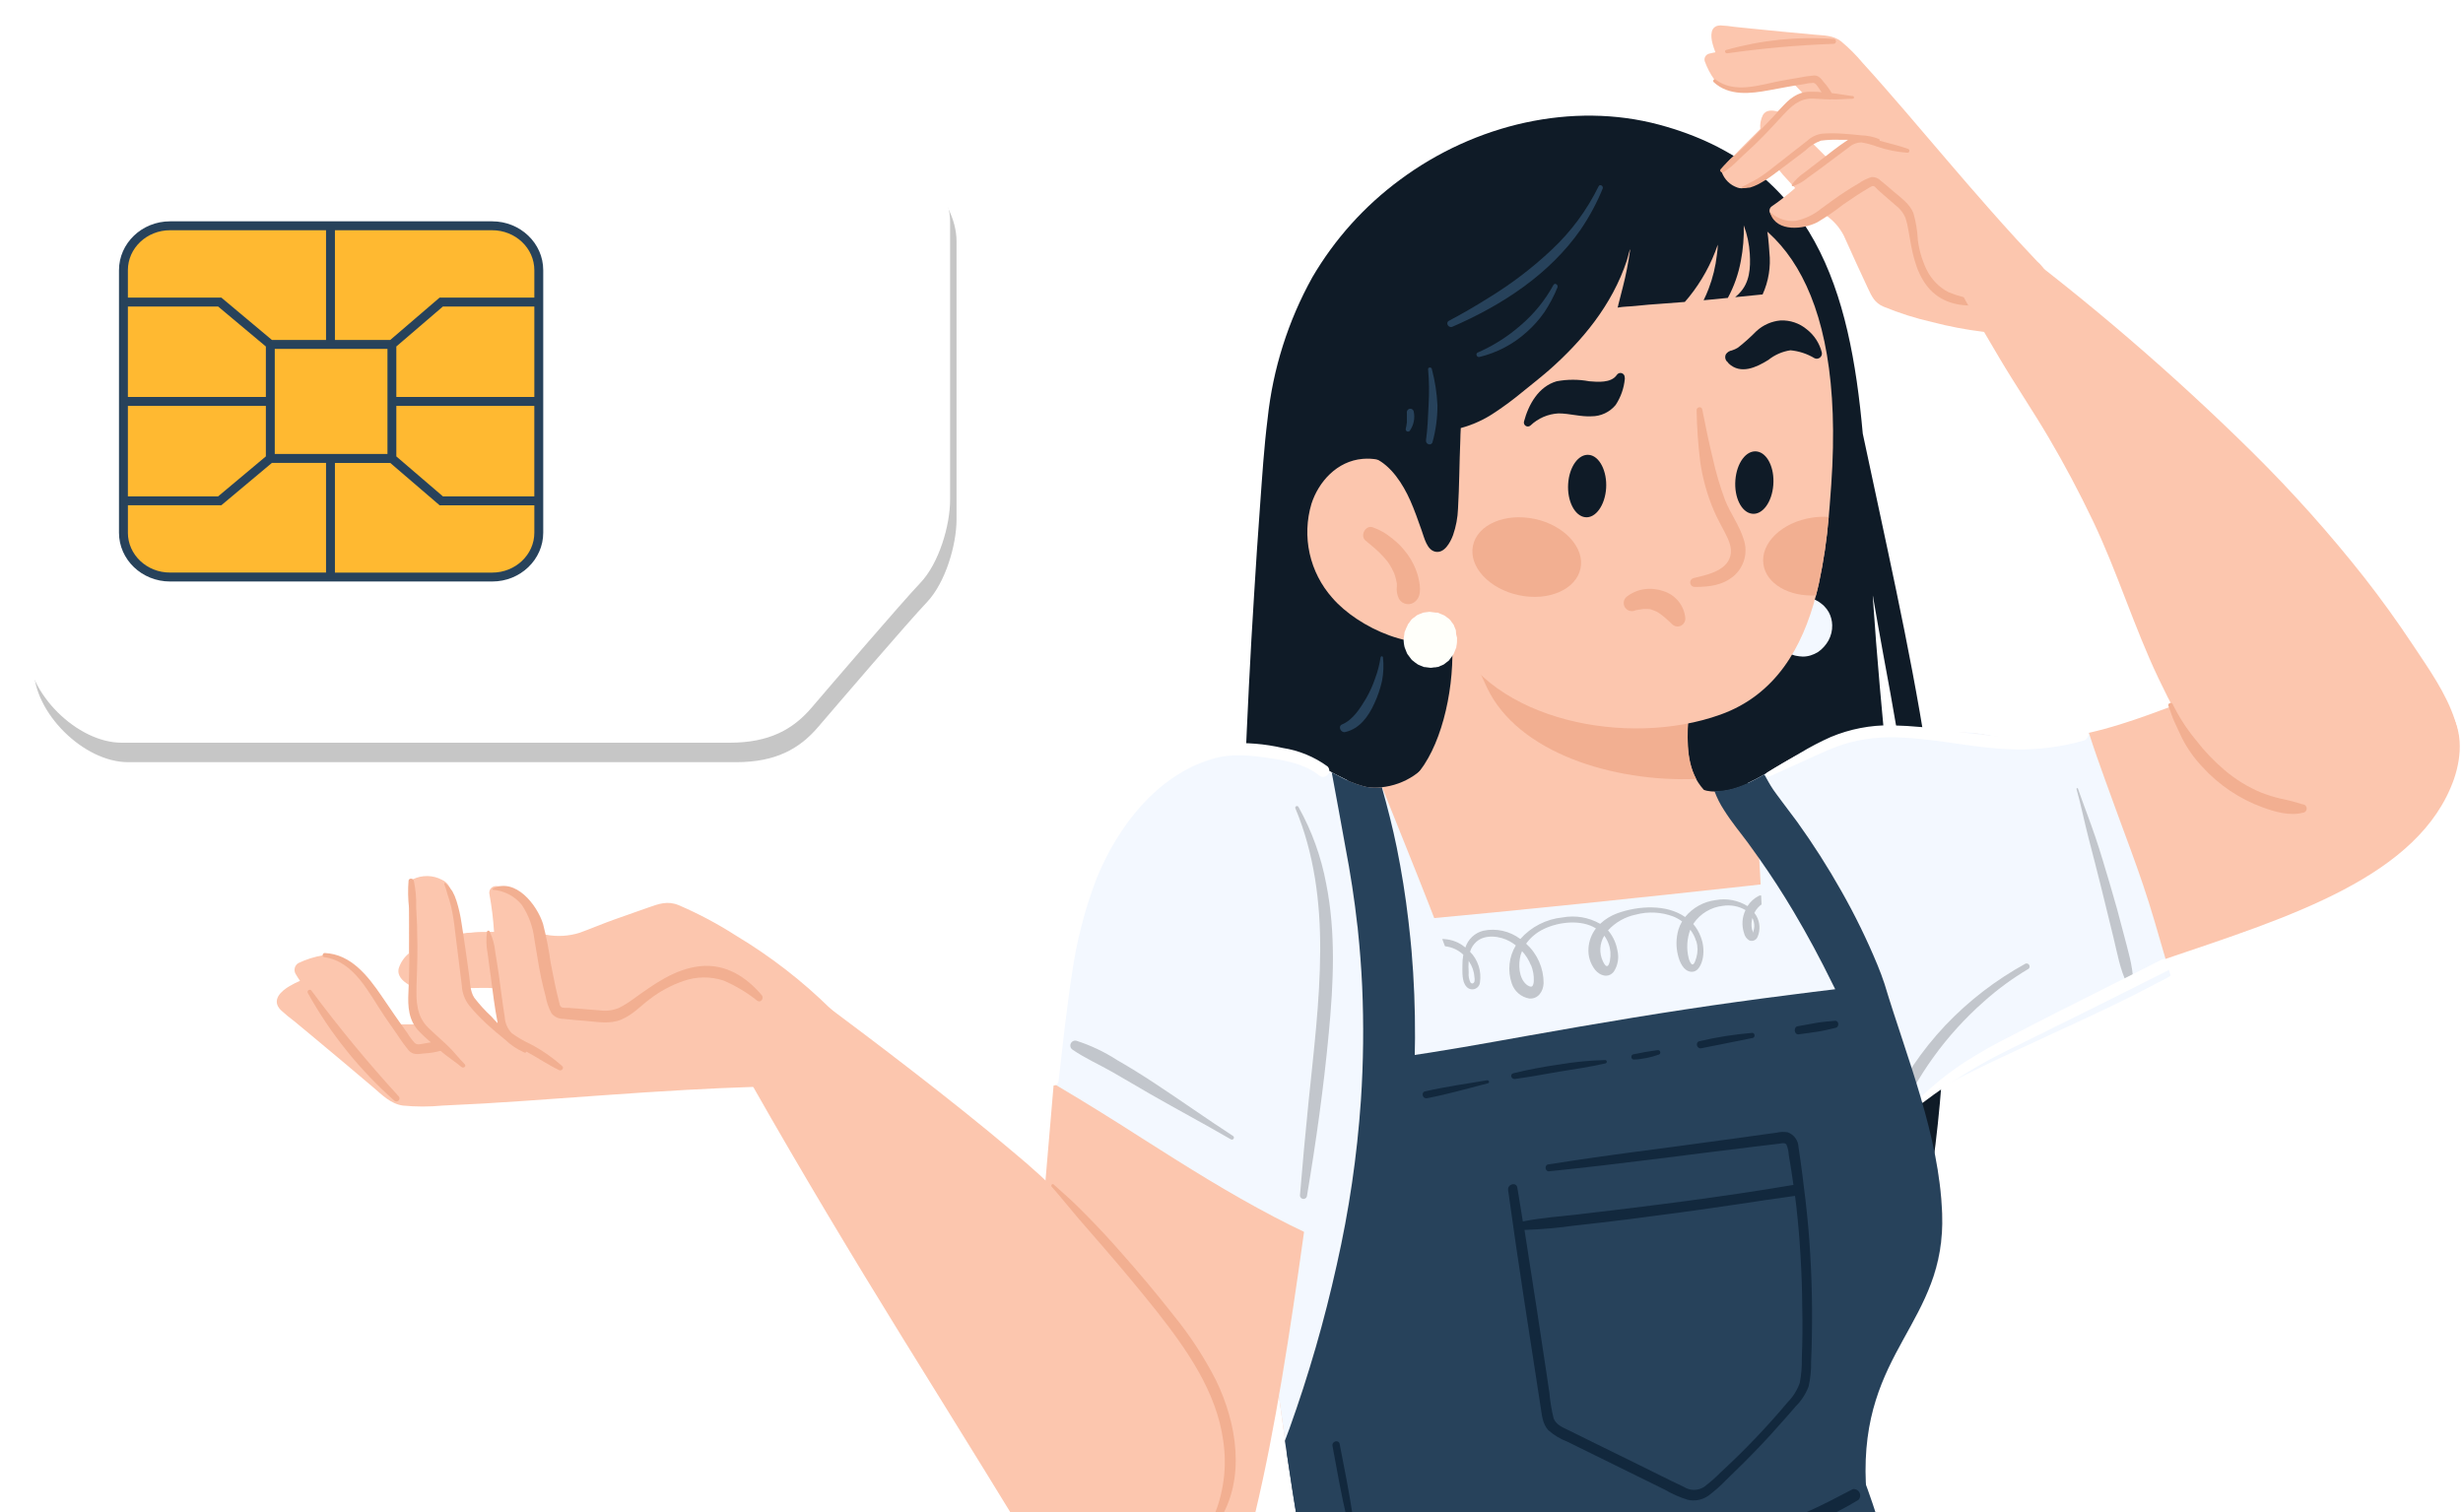 <svg width="583" height="358" viewBox="0 0 583 358" fill="none" xmlns="http://www.w3.org/2000/svg">
<g filter="url(#filter0_d_217_771)">
<path d="M452.617 191.705C449.763 165.815 444.241 140.154 438.789 114.721C437.505 108.699 436.216 102.676 434.922 96.653C431.897 62.914 423.578 33.428 386.734 23.523C366.242 18.028 343.182 23.337 325.374 36.568C316.963 42.778 309.904 50.635 304.626 59.66C298.896 69.975 295.3 81.337 294.052 93.071C293.196 99.878 292.768 106.743 292.268 113.594C291.74 120.73 291.269 127.866 290.841 134.916C289.928 149.188 289.243 163.56 288.644 177.889C288.044 192.218 287.688 206.433 287.516 220.705C287.572 234.41 286.891 248.107 285.476 261.738C284.976 265.891 284.334 270.044 283.549 274.154C297.619 273.797 311.689 273.655 325.759 273.555C354.555 273.374 383.347 273.236 412.134 273.141L449.235 273.027V272.456C449.235 272.313 449.235 272.17 449.235 272.028C449.787 271.925 450.297 271.662 450.701 271.271C451.105 270.88 451.384 270.379 451.504 269.83C455.059 243.931 455.433 217.694 452.617 191.705ZM437.305 135.373C437.305 135.245 437.305 135.116 437.305 134.988C438.105 139.583 438.904 144.179 439.746 148.76C442.086 161.362 444.397 173.993 445.953 186.724C447.505 199.482 448.296 212.321 448.322 225.173C448.322 232.466 448.122 239.773 447.651 247.052C446.937 237.918 446.129 228.798 445.225 219.692C442.471 191.605 439.189 163.617 437.305 135.373Z" fill="#0F1B27"/>
<path d="M401.217 183.998C400.125 191.619 396.342 198.598 390.553 203.674C384.764 208.749 377.351 211.586 369.653 211.671C355.911 211.671 340.414 202.452 329.041 177.732C334.878 171.353 338.06 158.451 337.774 147.262C337.774 145.221 337.774 146.263 337.674 141.81C336.561 140.283 335.634 138.641 337.403 135.344C337.215 134.219 337.465 133.065 338.103 132.119C338.455 131.734 338.883 131.425 339.36 131.21C339.836 130.996 340.351 130.882 340.874 130.874C341.396 130.866 341.915 130.965 342.397 131.164C342.88 131.363 343.317 131.659 343.682 132.033C343.783 132.144 343.873 132.264 343.953 132.39C344.253 132.763 344.454 133.204 344.538 133.675C356.525 136.358 373.477 139.555 388.246 145.677C388.477 145.793 388.701 145.921 388.917 146.063C389.743 146.596 390.504 147.224 391.186 147.932C397.25 154.811 390.387 169.026 395.467 178.417C396.781 180.794 398.766 182.73 401.175 183.984L401.217 183.998Z" fill="#FCC6AE"/>
<path d="M395.509 178.417C375.717 179.202 353.271 172.138 346.008 156.852C345.223 155.168 344.438 153.498 343.725 151.843C343.896 148.503 343.867 145.135 343.725 141.853C342.971 140.95 342.537 139.824 342.49 138.649C342.444 137.475 342.788 136.318 343.468 135.359C343.468 135.088 343.468 134.788 343.468 134.517C343.413 133.783 343.587 133.049 343.967 132.419C344.267 132.791 344.468 133.233 344.552 133.703C356.539 136.386 373.491 139.583 388.26 145.706C388.491 145.821 388.715 145.95 388.931 146.091C389.757 146.625 390.518 147.252 391.2 147.961C397.279 154.812 390.415 169.026 395.509 178.417Z" fill="#F2AF91"/>
<path d="M427.688 142.024C427.666 140.952 427.392 139.901 426.889 138.955C426.601 138.432 426.24 137.951 425.818 137.528L425.661 137.357C425.254 136.996 424.82 136.667 424.363 136.372C423.354 135.768 422.199 135.452 421.024 135.459C419.839 135.469 418.676 135.779 417.642 136.358C417.114 136.644 416.632 137.01 416.215 137.442V137.514C415.387 137.99 414.702 138.68 414.231 139.512C413.704 140.479 413.433 141.565 413.447 142.666C413.481 143.668 413.755 144.647 414.246 145.52C414.303 145.638 414.375 145.748 414.46 145.849C414.821 146.432 415.252 146.969 415.744 147.447C416.185 147.848 416.662 148.207 417.171 148.518C417.679 148.792 418.215 149.012 418.769 149.174C418.87 149.211 418.976 149.235 419.083 149.245C419.629 149.356 420.182 149.423 420.738 149.445C421.367 149.443 421.993 149.347 422.593 149.16C423.182 148.975 423.748 148.721 424.277 148.403C424.804 148.052 425.283 147.635 425.704 147.162C426.136 146.695 426.51 146.177 426.817 145.62C427.123 145.053 427.353 144.449 427.502 143.822C427.639 143.233 427.701 142.629 427.688 142.024Z" fill="#F3F8FF"/>
<path d="M427.459 108.798C427.359 110.326 427.231 111.924 427.103 113.58C427.031 114.493 426.96 115.421 426.86 116.434C426.425 121.668 425.657 126.868 424.563 132.005C424.344 133.013 424.101 134.012 423.835 135.002C420.638 147.219 414.345 158.494 401.217 163.189C379.556 170.967 347.121 164.902 337.489 144.179C333.698 136.091 330.567 127.71 328.128 119.117C327.286 116.006 326.544 112.98 325.93 109.955C314.629 54.022 359.379 36.867 394.082 40.921C413.561 43.147 430.898 60.102 427.459 108.798Z" fill="#FCC6AE"/>
<path d="M368.112 128.565C367.084 133.56 360.549 136.401 353.528 134.916C346.507 133.432 341.627 128.194 342.654 123.199C343.682 118.204 350.217 115.378 357.238 116.848C364.259 118.318 369.139 123.656 368.112 128.565Z" fill="#F2AF91"/>
<path d="M426.86 116.391C426.425 121.625 425.657 126.826 424.563 131.962C424.344 132.971 424.101 133.97 423.835 134.959C417.471 135.316 412.077 132.219 411.406 127.609C410.664 122.571 415.815 117.619 422.922 116.548C424.224 116.341 425.546 116.289 426.86 116.391Z" fill="#F2AF91"/>
<path d="M365.186 108.556C364.929 112.623 366.742 116.163 369.225 116.448C371.708 116.734 373.919 113.594 374.176 109.583C374.433 105.573 372.621 101.962 370.138 101.691C367.655 101.42 365.443 104.474 365.186 108.556Z" fill="#0F1B27"/>
<path d="M404.77 107.671C404.457 111.738 406.197 115.292 408.695 115.62C411.192 115.949 413.432 112.895 413.746 108.813C414.06 104.731 412.319 101.191 409.822 100.877C407.325 100.563 405.084 103.589 404.77 107.671Z" fill="#0F1B27"/>
<path d="M406.74 121.686C405.727 118.404 403.6 115.578 402.33 112.395C401.12 109.137 400.138 105.799 399.391 102.405C398.463 98.608 397.678 94.726 396.922 90.901C396.779 90.116 395.567 90.33 395.595 91.101C395.661 95.162 395.943 99.216 396.437 103.247C397.006 107.285 398.11 111.231 399.719 114.978C400.49 116.777 401.46 118.461 402.345 120.188C403.229 121.914 404.1 123.798 403.558 125.711C402.559 129.265 397.85 130.135 394.796 130.877C394.558 130.958 394.356 131.12 394.226 131.334C394.095 131.549 394.044 131.802 394.081 132.05C394.119 132.299 394.242 132.526 394.43 132.693C394.618 132.859 394.859 132.954 395.11 132.961C398.463 132.961 401.731 132.618 404.385 130.363C405.599 129.318 406.473 127.932 406.892 126.386C407.312 124.839 407.259 123.202 406.74 121.686Z" fill="#F2AF91"/>
<path d="M329.954 107.642C326.23 104.674 321.393 102.205 316.569 102.633C310.433 103.147 306.095 108.099 304.426 113.266C303.283 117.092 303.136 121.147 304 125.047C304.864 128.946 306.71 132.559 309.363 135.544C315.385 142.552 329.498 149.188 339.03 144.75C348.562 140.311 343.725 129.307 340.814 122.086C338.482 116.425 334.745 111.454 329.954 107.642Z" fill="#FCC6AE"/>
<path d="M425.233 77.457C424.696 75.284 423.445 73.354 421.68 71.977C419.942 70.521 417.723 69.768 415.458 69.864C413.329 70.054 411.322 70.942 409.751 72.391C408.381 73.787 406.923 75.093 405.384 76.301C404.938 76.579 404.458 76.799 403.957 76.958C403.671 77.003 403.397 77.106 403.151 77.261C402.906 77.415 402.695 77.618 402.53 77.857C402.366 78.178 402.322 78.547 402.405 78.897C402.489 79.248 402.695 79.557 402.987 79.769C403.04 79.873 403.107 79.969 403.186 80.055C406.04 82.724 409.736 80.982 412.576 79.213C414.088 78.001 415.896 77.212 417.813 76.929C419.833 77.121 421.784 77.764 423.521 78.813C423.726 78.906 423.954 78.942 424.178 78.914C424.402 78.887 424.614 78.798 424.791 78.658C424.968 78.518 425.103 78.332 425.181 78.12C425.259 77.908 425.277 77.679 425.233 77.457Z" fill="#0F1B27"/>
<path d="M379.827 52.98V53.352C379.428 56.236 378.866 59.094 378.143 61.915C377.801 63.313 377.444 64.712 377.073 66.111C377.073 66.339 376.945 66.582 376.888 66.824C378.315 66.553 379.827 66.582 381.168 66.425C383.181 66.196 385.178 66.054 387.205 65.911C389.231 65.768 390.943 65.64 392.798 65.483C393.141 65.093 393.469 64.707 393.783 64.327C396.768 60.626 399.077 56.427 400.604 51.924C400.604 52.738 400.49 53.551 400.39 54.351C400.08 57.096 399.423 59.791 398.435 62.371C398.092 63.271 397.693 64.184 397.25 65.083L399.063 64.912C400.375 64.798 401.674 64.655 402.987 64.527C404.468 61.781 405.508 58.819 406.069 55.749C406.6 52.98 406.83 50.162 406.754 47.343C407.564 49.505 408.045 51.775 408.181 54.08C408.381 57.462 408.181 60.916 405.67 63.471C405.368 63.784 405.049 64.079 404.714 64.355L410.992 63.727H411.206C412.631 60.597 413.188 57.142 412.819 53.723C412.519 49.156 412.005 44.103 409.437 40.178C407.975 37.898 405.917 36.062 403.486 34.869C403.315 34.584 403.187 34.284 403.001 34.013C403.001 34.013 384.736 29.032 377.316 29.175C369.726 29.179 362.339 31.631 356.254 36.168C353.058 38.715 350.004 41.436 347.107 44.317C344.015 47.286 340.937 50.288 337.874 53.323C334.949 56.178 331.909 59.032 329.141 62.157C326.417 65.32 324.255 68.926 322.748 72.819C318.916 81.625 317.36 91.255 318.225 100.82C318.26 101.054 318.352 101.276 318.494 101.465C318.636 101.655 318.823 101.806 319.038 101.905C319.146 102.196 319.36 102.436 319.637 102.576C323.362 104.417 326.045 108.527 327.814 112.495C328.827 114.778 329.655 117.176 330.497 119.545C331.153 121.358 331.752 124.241 333.807 124.626C335.862 125.011 337.261 122.514 337.946 120.673C338.645 118.659 339.039 116.552 339.116 114.422C339.43 109.07 339.43 103.675 339.658 98.323C339.658 97.324 339.729 96.339 339.772 95.34C342.646 94.565 345.371 93.316 347.834 91.644C350.052 90.173 352.191 88.586 354.242 86.891C356.382 85.15 358.522 83.48 360.634 81.653C368.454 74.76 375.589 66.268 379.085 55.649C379.356 54.722 379.599 53.851 379.827 52.98Z" fill="#0F1B27"/>
<path d="M361.69 61.487C359.722 65.094 357.11 68.31 353.985 70.978C350.935 73.657 347.488 75.848 343.767 77.471C343.168 77.743 343.596 78.656 344.181 78.513C348.358 77.513 352.216 75.476 355.397 72.59C356.975 71.194 358.378 69.612 359.578 67.88C360.798 66.043 361.831 64.087 362.661 62.043C362.875 61.387 362.018 60.859 361.69 61.487Z" fill="#27425B"/>
<path d="M372.378 38.138C369.624 43.758 365.872 48.83 361.305 53.109C356.723 57.427 351.701 61.254 346.322 64.527C343.282 66.439 340.186 68.252 337.004 69.921C336.048 70.407 336.861 71.748 337.803 71.349C349.49 66.268 360.763 58.989 368.183 48.299C370.233 45.28 371.964 42.056 373.349 38.68C373.634 38.023 372.678 37.467 372.378 38.138Z" fill="#27425B"/>
<path d="M332.908 81.325C332.794 80.84 331.981 80.925 332.038 81.439C332.283 84.215 332.321 87.006 332.152 89.788C332.023 92.642 331.924 95.497 331.538 98.223C331.41 99.222 332.823 99.65 333.094 98.637C333.87 95.805 334.259 92.881 334.25 89.945C334.11 87.032 333.66 84.142 332.908 81.325Z" fill="#27425B"/>
<path d="M328.627 91.386C328.601 91.28 328.553 91.18 328.488 91.093C328.422 91.005 328.34 90.931 328.246 90.875C328.152 90.82 328.047 90.783 327.939 90.768C327.83 90.753 327.72 90.759 327.614 90.787C327.401 90.847 327.219 90.988 327.107 91.18C326.995 91.371 326.962 91.599 327.015 91.815C327.015 91.815 327.015 92.143 327.015 91.957C327.015 91.957 327.015 92.086 327.015 92.157C327.015 92.229 327.015 92.5 327.015 92.657C327.015 92.814 327.015 93.328 327.015 93.656C327.015 93.727 327.015 93.799 327.015 93.87V94.013C327 94.181 326.972 94.348 326.929 94.512C326.929 94.84 326.801 95.154 326.744 95.483C326.714 95.601 326.723 95.726 326.769 95.839C326.815 95.952 326.896 96.047 327.001 96.111C327.106 96.172 327.229 96.197 327.35 96.181C327.472 96.166 327.584 96.111 327.671 96.025C328.147 95.362 328.479 94.607 328.643 93.808C328.808 93.008 328.803 92.183 328.627 91.386Z" fill="#27425B"/>
<path d="M321.35 149.588C321.335 149.525 321.3 149.469 321.249 149.428C321.199 149.388 321.136 149.366 321.071 149.366C321.007 149.366 320.944 149.388 320.893 149.428C320.843 149.469 320.808 149.525 320.793 149.588C320.536 151.319 320.096 153.017 319.48 154.655C318.934 156.27 318.232 157.828 317.383 159.307C315.956 161.691 314.272 164.417 311.675 165.501C310.619 165.944 311.375 167.556 312.403 167.314C315.842 166.529 317.896 163.646 319.295 160.577C320.094 158.869 320.706 157.08 321.121 155.24C321.483 153.378 321.559 151.473 321.35 149.588Z" fill="#27425B"/>
<path d="M329.541 130.021C329.025 128.31 328.224 126.698 327.172 125.254C326.185 123.878 325.013 122.643 323.69 121.586C322.948 121.015 322.263 120.473 321.407 119.973C320.629 119.526 319.812 119.149 318.967 118.846C317.283 118.175 315.842 120.801 317.197 121.957C318.553 123.113 319.195 123.57 320.337 124.655C320.836 125.14 321.321 125.639 321.764 126.153C322.006 126.424 322.249 126.71 322.463 126.995L322.534 127.095L322.862 127.58C323.255 128.185 323.598 128.819 323.89 129.479C323.89 129.479 323.961 129.636 324.004 129.721C324.047 129.807 324.118 130.049 324.132 130.092C324.247 130.435 324.346 130.777 324.432 131.12C324.518 131.462 324.575 131.819 324.646 132.162V132.747C324.512 133.787 324.686 134.844 325.146 135.787C325.337 136.117 325.601 136.4 325.918 136.613C326.235 136.826 326.597 136.964 326.975 137.016C327.354 137.069 327.739 137.034 328.102 136.915C328.465 136.796 328.796 136.596 329.07 136.329C330.725 134.845 330.054 131.919 329.541 130.021Z" fill="#F2AF91"/>
<path d="M387.789 133.96C386.332 133.441 384.771 133.279 383.237 133.489C381.712 133.7 380.27 134.311 379.056 135.259C378.7 135.545 378.457 135.948 378.371 136.397C378.285 136.846 378.361 137.31 378.585 137.708C378.81 138.106 379.169 138.411 379.597 138.569C380.026 138.727 380.497 138.727 380.926 138.57L381.34 138.427H381.425C381.675 138.371 381.927 138.328 382.181 138.299L382.966 138.185H383.394H384.208C384.471 138.186 384.732 138.235 384.978 138.327L384.707 138.256L384.964 138.342L385.292 138.456C385.535 138.541 385.792 138.641 386.034 138.755L386.305 138.884L386.734 139.169C387.133 139.455 387.533 139.74 387.904 140.054C388.603 140.682 389.331 141.296 389.973 141.938C390.259 142.159 390.605 142.29 390.966 142.313C391.327 142.336 391.687 142.25 391.999 142.067C392.312 141.88 392.564 141.607 392.726 141.28C392.888 140.954 392.953 140.588 392.912 140.225C392.758 138.797 392.192 137.444 391.282 136.331C390.373 135.219 389.159 134.395 387.789 133.96Z" fill="#F2AF91"/>
<path d="M453.744 281.276C453.373 270.957 450.277 260.924 447.366 251.033C443.941 239.416 440.459 227.784 436.792 216.21C435.779 212.97 434.737 209.759 433.724 206.519C433.724 206.333 433.724 206.148 433.724 205.962C433.824 204.264 434.052 202.551 434.166 200.81C434.244 199.756 434.244 198.696 434.166 197.642C433.638 191.933 428.358 189.806 423.021 188.222C411.506 184.826 399.22 184.269 387.204 184.112C375.189 183.955 363.231 183.727 351.33 185.011C339.488 186.076 327.956 189.389 317.354 194.773C312.103 197.499 307.08 200.61 302.128 203.765C299.847 205.104 297.818 206.833 296.135 208.874C294.836 210.654 293.998 212.728 293.695 214.911C293.624 215.339 293.552 215.753 293.495 216.181C292.069 227.905 291.411 239.709 291.526 251.519C291.44 263.322 291.897 275.125 292.768 286.885C294.494 310.748 297.905 334.496 301.8 358.145C302.752 364.063 303.755 369.977 304.811 375.885C305.325 378.74 305.824 381.694 306.338 384.577C306.69 387.493 307.214 390.386 307.908 393.24C308.735 395.966 310.933 397.265 313.915 397.522C316.898 397.779 320.28 397.779 323.462 397.836C329.778 397.969 336.095 397.94 342.412 397.75C367.512 397.028 392.485 393.893 416.985 388.388C420.125 387.688 423.236 386.96 426.346 386.147C429.157 385.653 431.901 384.834 434.523 383.706C440.045 380.852 438.804 373.916 438.29 369.049C437.049 357.917 433.538 347.056 433.01 335.824C432.679 330.868 433.245 325.893 434.68 321.138C435.4 318.806 436.479 316.601 437.876 314.601C439.594 312.466 441.448 310.445 443.427 308.55C447.157 304.942 450.046 300.556 451.889 295.705C453.395 291.052 454.024 286.159 453.744 281.276Z" fill="#FCC6AE"/>
<path d="M573.01 161.22C569.115 156.524 562.08 154.683 556.386 153.57C543.372 151.001 529.916 153.47 517.515 157.751C507.855 161.12 498.38 165.259 488.42 167.499C485.576 168.164 482.692 168.641 479.786 168.926C476.386 169.298 472.955 169.298 469.555 168.926C466.202 168.513 462.891 167.585 459.566 167.499C453.102 167.342 446.838 166.557 440.359 167.371C437.291 167.742 434.18 168.027 431.141 168.627C427.927 169.306 424.798 170.335 421.809 171.695C421.195 171.952 420.596 172.238 419.996 172.537C419.654 172.709 419.326 172.894 418.997 173.08L417.314 174.022C415.887 174.878 414.46 175.777 413.033 176.662L411.72 177.433C410.466 178.195 409.17 178.886 407.839 179.502C406.874 179.945 405.883 180.327 404.87 180.644C404.596 180.746 404.315 180.827 404.028 180.886C403.297 181.079 402.553 181.222 401.802 181.315C401.177 181.386 400.548 181.415 399.919 181.4C398.648 181.406 397.39 181.148 396.223 180.644C395.702 180.393 395.106 180.349 394.554 180.523C394.003 180.697 393.539 181.075 393.257 181.579C392.975 182.084 392.896 182.677 393.036 183.238C393.176 183.799 393.525 184.285 394.011 184.597L394.396 184.811C394.05 185.447 393.934 186.183 394.068 186.895C396.753 201.96 400.536 216.81 405.384 231.324C409.325 243.224 413.966 254.881 419.283 266.233C419.483 266.704 419.697 267.161 419.911 267.66C421.024 270.001 424.02 269.416 425.248 267.66C426.955 265.244 428.865 262.976 430.955 260.881C432.382 259.454 434.009 258.027 435.636 256.685C439.16 253.83 442.874 251.217 446.752 248.864C448.878 247.537 451.033 246.281 453.145 245.039C464.466 238.341 476.266 232.488 488.448 227.527C494.27 225.23 500.435 223.103 506.671 220.991C535.709 211.129 566.732 201.638 574.88 178.403C576.806 172.737 577.092 166.143 573.01 161.22Z" fill="#FCC6AE"/>
<path d="M399.362 4.327C399.548 5.026 399.776 5.712 400.047 6.382C399.548 6.482 399.034 6.568 398.535 6.711C398.348 6.758 398.172 6.843 398.019 6.961C397.866 7.078 397.738 7.225 397.644 7.393C397.549 7.561 397.489 7.747 397.468 7.938C397.447 8.13 397.465 8.324 397.521 8.509C398.07 10.028 398.819 11.468 399.748 12.79C400.476 13.774 401.465 14.535 402.601 14.988C404.913 15.902 407.482 15.302 409.836 14.988C412.69 14.546 415.544 14.089 418.498 13.775C418.669 13.932 418.826 14.104 418.997 14.275C419.54 14.831 420.096 15.374 420.624 15.945C420.8 16.108 420.958 16.29 421.095 16.487C420.81 16.487 420.51 16.487 420.21 16.487C418.743 16.802 417.42 17.589 416.443 18.728C415.901 19.299 415.344 19.841 414.774 20.412C413.475 20.041 412.019 19.984 411.292 21.211C410.768 22.236 410.55 23.391 410.664 24.536C410.036 25.164 409.394 25.792 408.766 26.435C407.239 27.947 405.598 29.603 404.257 31.03C403.123 32.012 402.197 33.211 401.531 34.555C401.525 34.608 401.525 34.66 401.531 34.712C401.829 35.572 402.32 36.352 402.965 36.992C403.611 37.633 404.394 38.117 405.256 38.409C405.883 38.636 406.569 38.636 407.196 38.409H407.282C408.177 38.082 409.018 37.626 409.779 37.053C411.42 35.968 413.061 34.827 414.702 33.713L415.087 34.213L415.986 35.326C416.657 36.111 417.413 36.853 418.056 37.595C418.155 37.709 418.298 37.838 418.412 37.981L418.926 38.523C417.187 40.059 415.357 41.488 413.446 42.805C413.287 42.901 413.151 43.032 413.049 43.187C412.946 43.343 412.88 43.519 412.854 43.704C412.828 43.888 412.843 44.076 412.899 44.254C412.954 44.431 413.049 44.595 413.175 44.731C413.431 44.988 413.708 45.222 414.003 45.431C417.485 48.099 422.165 46.701 425.704 44.546C425.704 44.546 425.833 44.674 425.918 44.731C426.043 44.819 426.162 44.914 426.275 45.017C428.014 46.236 429.434 47.856 430.413 49.741C431.383 51.81 432.282 53.922 433.267 56.035C434.252 58.147 435.151 60.131 436.121 62.2C437.091 64.27 437.762 65.711 439.831 66.596C443.58 68.139 447.451 69.366 451.404 70.264C459.206 72.295 467.244 73.284 475.306 73.204C475.447 73.228 475.592 73.228 475.734 73.204C475.955 73.127 476.154 72.998 476.313 72.826C476.473 72.654 476.587 72.446 476.647 72.219C476.933 72.059 477.175 71.83 477.352 71.554C477.528 71.278 477.634 70.962 477.66 70.635C478.031 67.781 478.388 65.026 478.759 62.2C478.979 61.088 478.91 59.938 478.559 58.861C477.959 57.709 477.146 56.682 476.162 55.835C474.535 54.108 472.937 52.395 471.339 50.669C469.141 48.271 466.963 45.84 464.803 43.376C458.125 35.826 451.646 28.104 445.068 20.455C441.729 16.573 438.376 12.719 434.922 8.923C433.367 7.051 431.642 5.326 429.771 3.771C427.944 2.343 425.661 2.415 423.464 2.201C418.512 1.73 413.546 1.302 408.595 0.773C407.168 0.616 405.898 0.488 404.556 0.36C403.47 0.183 402.374 0.069 401.274 0.017C398.749 0.031 398.891 2.529 399.362 4.327ZM422.993 27.748L426.118 26.149C426.118 26.149 433.681 26.849 434.123 26.834C434.566 26.82 426.717 31.216 426.575 31.358C426.432 31.501 426.375 31.244 426.146 31.03C425.419 30.359 424.006 28.832 423.293 28.176L422.993 27.748Z" fill="#FCC6AE"/>
<path d="M462.12 66.268C457.597 66.625 453.188 65.554 450.234 61.843C447.28 58.133 446.538 53.28 445.753 48.67C445.595 47.631 445.356 46.605 445.04 45.602C444.556 44.439 443.773 43.424 442.771 42.662L439.831 40.121L438.404 38.851C438.19 38.651 437.862 38.209 437.619 38.109C437.148 37.952 437.063 38.109 436.635 38.323C434.466 39.593 432.354 40.978 430.313 42.405C428.377 43.925 426.346 45.322 424.234 46.587C420.967 48.299 414.574 49.041 413.047 44.546C413.047 44.417 413.161 44.36 413.247 44.417C414.024 45.097 414.929 45.614 415.91 45.938C416.89 46.261 417.925 46.385 418.955 46.301C421.178 45.856 423.259 44.876 425.019 43.447C426.974 42.02 428.886 40.592 430.884 39.308C431.869 38.651 432.896 38.038 433.909 37.453C434.841 36.787 435.871 36.272 436.963 35.925C437.374 35.893 437.788 35.953 438.173 36.102C438.558 36.25 438.905 36.482 439.189 36.782C440.273 37.624 441.287 38.551 442.328 39.436C444.026 40.864 446.024 42.291 446.895 44.403C447.502 46.509 447.862 48.679 447.965 50.868C448.27 53.255 448.954 55.577 449.991 57.747C451.093 60.077 452.928 61.982 455.214 63.171C457.497 64.106 459.898 64.726 462.349 65.012C463.034 65.14 462.763 66.211 462.12 66.268Z" fill="#F2AF91"/>
<path d="M445.496 30.16C443.067 29.991 440.669 29.512 438.361 28.732C437.15 28.277 435.898 27.938 434.623 27.719C433.497 27.734 432.416 28.16 431.583 28.918C429.414 30.488 427.302 32.143 425.148 33.727C424.035 34.527 422.95 35.355 421.837 36.139C420.824 36.984 419.669 37.641 418.427 38.081C418.378 38.092 418.328 38.089 418.282 38.072C418.235 38.056 418.194 38.026 418.164 37.987C418.134 37.948 418.116 37.901 418.112 37.852C418.108 37.802 418.118 37.753 418.141 37.709C418.918 36.622 419.885 35.684 420.995 34.941C422.151 34.027 423.335 33.142 424.505 32.243C426.731 30.531 428.958 28.732 431.312 27.177L431.44 27.105H429.757C428.18 27.031 426.6 27.093 425.033 27.291C423.62 27.81 422.335 28.627 421.266 29.689C418.74 31.587 416.243 33.514 413.689 35.397C412.55 36.245 411.348 37.003 410.093 37.667C409.505 37.959 408.894 38.203 408.266 38.395C407.644 38.494 407.013 38.537 406.383 38.523C406.197 38.523 406.183 38.266 406.383 38.223C407.012 37.931 407.627 37.607 408.224 37.253C408.884 36.939 409.527 36.592 410.15 36.211C411.458 35.383 412.711 34.472 413.903 33.485C416.529 31.416 419.169 29.36 421.823 27.291C422.811 26.373 424.065 25.793 425.404 25.635C426.929 25.528 428.46 25.528 429.985 25.635C431.512 25.721 433.053 25.878 434.566 26.035C435.999 26.078 437.415 26.372 438.747 26.905C438.822 26.94 438.882 27.002 438.914 27.079C438.946 27.155 438.947 27.241 438.918 27.319C441.158 27.962 443.456 28.447 445.653 29.246C446.11 29.375 446.067 30.174 445.496 30.16Z" fill="#F2AF91"/>
<path d="M432.511 17.386C430.898 17.386 429.329 17.6 427.716 17.529H427.388C427.258 17.571 427.118 17.571 426.989 17.529C425.676 17.529 424.363 17.386 423.05 17.343C419.939 17.258 417.999 19.142 416.001 21.311C413.775 23.737 411.534 26.163 409.137 28.447C407.996 29.532 406.84 30.588 405.684 31.658C404.571 32.845 403.321 33.894 401.959 34.784C401.546 34.998 400.946 34.527 401.26 34.084C402.353 32.796 403.567 31.616 404.885 30.559C406.141 29.389 407.368 28.176 408.566 26.948C410.992 24.479 413.418 22.039 415.701 19.47C417.542 17.429 419.454 15.745 422.322 15.716C423.278 15.716 424.234 15.716 425.176 15.83C424.919 15.474 424.677 15.103 424.449 14.774C424.22 14.446 423.835 13.69 423.164 13.618C422.409 13.645 421.658 13.75 420.924 13.932C418.198 14.332 415.487 14.86 412.776 15.36C408.309 16.187 403.272 16.787 399.634 13.447C399.305 13.147 399.733 12.562 400.09 12.833C404.585 16.273 410.593 14.075 415.544 13.133C416.971 12.876 418.27 12.648 419.64 12.419C420.883 12.156 422.141 11.97 423.407 11.863C424.548 11.863 425.105 12.691 425.747 13.504C426.442 14.286 427.054 15.137 427.574 16.044C429.229 16.216 430.813 16.558 432.468 16.73C432.953 16.701 432.982 17.386 432.511 17.386Z" fill="#F2AF91"/>
<path d="M428.116 4.37C419.653 4.677 411.213 5.43 402.83 6.625C402.33 6.625 402.088 5.983 402.616 5.826C410.881 3.485 419.49 2.601 428.059 3.214C428.198 3.228 428.328 3.291 428.425 3.393C428.521 3.494 428.578 3.627 428.585 3.767C428.592 3.907 428.549 4.045 428.462 4.156C428.376 4.266 428.253 4.342 428.116 4.37Z" fill="#F2AF91"/>
<path d="M575.108 164.559C573.068 158.165 568.815 152.228 565.119 146.662C561.423 141.096 557.642 135.83 553.589 130.663C545.409 120.288 536.597 110.426 527.205 101.134C508.435 82.599 488.41 65.379 467.272 49.598C464.675 47.643 462.035 45.759 459.424 43.889C456.812 42.02 453.915 45.559 456.313 47.586C457.098 48.271 457.897 48.927 458.696 49.598C455.685 52.452 455.842 57.091 457.269 61.016C458.455 63.811 459.887 66.495 461.55 69.037L467.258 78.742C471.011 85.078 475.149 91.187 478.902 97.552C482.655 103.917 486.165 110.54 489.376 117.262C495.198 129.422 499.108 142.395 504.915 154.583C510.523 166.358 517.33 178.132 525.992 187.908C530.087 192.532 534.739 196.472 540.961 197.685C546.665 198.525 552.488 197.525 557.585 194.83C568.744 189.421 579.346 177.789 575.108 164.559Z" fill="#FCC6AE"/>
<path d="M538.977 184.412C537.321 183.872 535.634 183.434 533.926 183.099C532.353 182.731 530.808 182.254 529.302 181.671C526.117 180.355 523.16 178.544 520.541 176.305C518.029 174.175 515.752 171.782 513.748 169.169C511.594 166.564 509.754 163.714 508.269 160.677C508.026 160.121 507.041 160.506 507.27 161.091C507.755 162.361 508.126 163.646 508.697 164.902C509.267 166.158 509.881 167.428 510.466 168.698C511.74 171.203 513.37 173.51 515.304 175.549C519.213 179.855 524.11 183.146 529.573 185.14C532.427 186.196 535.995 187.223 539.02 186.424C539.287 186.418 539.54 186.307 539.725 186.114C539.91 185.921 540.01 185.663 540.004 185.396C539.999 185.13 539.887 184.876 539.695 184.691C539.502 184.507 539.244 184.406 538.977 184.412Z" fill="#F2AF91"/>
<path d="M453.744 281.276C453.373 270.957 450.277 260.924 447.366 251.034C444.997 242.984 442.599 234.935 440.117 226.9C439.032 223.332 437.919 219.764 436.792 216.21C435.779 212.97 434.737 209.759 433.724 206.519C433.724 206.334 433.724 206.148 433.724 205.962C433.824 204.264 434.052 202.551 434.166 200.81C429.685 201.324 425.219 201.809 420.738 202.237L408.309 203.665C381.368 206.619 354.398 209.445 327.414 211.928C323.348 212.314 319.295 212.685 315.228 213.041L307.665 213.712C302.999 214.126 298.361 214.526 293.695 214.911C293.624 215.339 293.552 215.753 293.495 216.181C292.069 227.905 291.411 239.709 291.526 251.519C291.44 263.322 291.897 275.125 292.768 286.885C293.938 302.998 295.878 319.097 298.204 335.11L298.632 337.965C299.617 344.687 300.687 351.409 301.8 358.131C301.8 358.416 301.886 358.688 301.943 358.973C302.87 364.61 303.841 370.262 304.797 375.871C305.311 378.725 305.81 381.68 306.324 384.563C306.676 387.479 307.2 390.372 307.893 393.226C308.721 395.952 310.919 397.251 313.901 397.507C316.883 397.764 320.265 397.764 323.447 397.821C329.764 397.955 336.081 397.926 342.398 397.736C367.498 397.014 392.471 393.878 416.971 388.373C420.11 387.674 423.221 386.946 426.332 386.133C429.143 385.639 431.887 384.82 434.509 383.692C437.976 381.88 438.789 378.483 438.789 375.029C438.734 373.023 438.567 371.022 438.29 369.035C437.049 357.903 433.538 347.042 433.01 335.809C432.679 330.854 433.245 325.879 434.68 321.123C435.35 319.021 436.311 317.023 437.534 315.186L437.948 314.587C439.665 312.452 441.519 310.431 443.498 308.536C447.228 304.927 450.117 300.542 451.96 295.691C453.441 291.037 454.045 286.15 453.744 281.276Z" fill="#F3F8FF"/>
<path d="M410.236 206.134C409.177 206.687 408.281 207.509 407.639 208.517C405.401 207.126 402.725 206.618 400.133 207.09C397.286 207.443 394.685 208.88 392.87 211.1C388.489 208.018 381.825 208.417 376.859 210.201C375.337 210.751 373.943 211.605 372.764 212.713C370.069 211.169 366.913 210.633 363.859 211.2C360.005 211.584 356.437 213.408 353.871 216.31C352.628 215.368 351.197 214.706 349.675 214.369C348.153 214.031 346.576 214.026 345.052 214.354C344.075 214.609 343.178 215.106 342.445 215.8C341.712 216.493 341.165 217.361 340.857 218.322C340.6 218.122 340.343 217.908 340.086 217.737C338.641 216.778 336.939 216.28 335.206 216.31C334.15 216.31 334.136 218.008 335.206 217.98C337.126 217.968 338.977 218.7 340.371 220.02C340.215 220.867 340.143 221.728 340.157 222.589C340.157 224.017 340 226.357 341.071 227.542C341.296 227.823 341.599 228.031 341.942 228.14C342.285 228.249 342.653 228.255 342.999 228.156C343.345 228.057 343.654 227.857 343.887 227.583C344.121 227.309 344.268 226.972 344.31 226.614C344.513 225.3 344.407 223.957 344 222.691C343.594 221.425 342.899 220.272 341.97 219.321C342.228 218.44 342.722 217.646 343.397 217.023C345.48 215.082 349.104 215.596 351.373 216.866C351.875 217.145 352.352 217.464 352.8 217.823C351.991 219.156 351.484 220.652 351.317 222.203C351.149 223.754 351.324 225.324 351.83 226.8C352.127 227.722 352.671 228.545 353.403 229.179C354.136 229.813 355.028 230.234 355.982 230.396C358.094 230.567 359.307 228.698 359.379 226.757C359.383 224.996 359.017 223.253 358.304 221.643C357.591 220.032 356.547 218.59 355.24 217.409C356.32 215.919 357.758 214.726 359.421 213.941C362.989 212.214 368.283 211.628 371.765 213.798C370.714 215.159 370.097 216.805 369.995 218.522C369.87 220.352 370.43 222.162 371.565 223.603C372.721 225.03 374.69 225.644 375.989 224.045C376.47 223.307 376.794 222.477 376.941 221.608C377.088 220.739 377.056 219.849 376.845 218.993C376.556 217.337 375.854 215.781 374.804 214.469L374.619 214.269C376.369 212.36 378.675 211.052 381.211 210.53C384.144 209.743 387.25 209.903 390.087 210.986C390.822 211.284 391.517 211.672 392.156 212.142C391.786 212.756 391.494 213.412 391.286 214.098C390.72 216.06 390.681 218.137 391.172 220.12C391.528 221.647 392.442 223.874 394.24 224.059C396.038 224.245 396.822 222.133 397.094 220.663C397.359 218.998 397.171 217.292 396.551 215.725C396.142 214.648 395.554 213.649 394.81 212.77L394.896 212.599C395.68 211.455 396.702 210.493 397.891 209.778C399.08 209.064 400.41 208.615 401.788 208.46C403.643 208.166 405.542 208.519 407.168 209.459C406.344 211.166 406.221 213.129 406.825 214.925C406.904 215.284 407.056 215.623 407.272 215.921C407.488 216.218 407.764 216.467 408.081 216.652C408.268 216.723 408.466 216.757 408.665 216.75C408.865 216.744 409.061 216.699 409.243 216.617C409.424 216.534 409.588 216.417 409.724 216.271C409.86 216.125 409.966 215.954 410.036 215.767C410.368 214.979 410.515 214.126 410.465 213.272C410.416 212.419 410.171 211.588 409.751 210.843C409.609 210.588 409.447 210.345 409.266 210.116C409.723 209.201 410.424 208.431 411.292 207.889C411.407 207.82 411.508 207.728 411.587 207.62C411.667 207.512 411.725 207.389 411.758 207.259C411.79 207.128 411.797 206.993 411.777 206.859C411.757 206.726 411.711 206.599 411.641 206.483C411.572 206.368 411.481 206.268 411.373 206.188C411.264 206.108 411.142 206.05 411.011 206.017C410.881 205.985 410.745 205.979 410.612 205.998C410.479 206.018 410.351 206.064 410.236 206.134ZM341.741 221.647C342.486 222.75 342.924 224.031 343.011 225.358C343.069 225.693 343.069 226.036 343.011 226.371C342.826 226.885 342.383 227.014 342.041 226.557C341.698 225.843 341.559 225.047 341.641 224.259C341.575 223.309 341.575 222.355 341.641 221.405C341.67 221.483 341.689 221.565 341.698 221.647H341.741ZM356.396 222.489C356.884 223.678 357.108 224.959 357.053 226.243C357.053 226.586 356.953 227.328 356.61 227.528C356.268 227.727 355.654 227.356 355.369 227.128C353.442 225.558 353.357 222.261 353.942 220.078C354.034 219.772 354.144 219.472 354.27 219.178C355.166 220.142 355.872 221.265 356.353 222.489H356.396ZM375.118 221.291C375.047 221.619 374.818 222.718 374.376 222.718C373.934 222.718 373.62 221.961 373.434 221.633C372.969 220.671 372.752 219.608 372.805 218.541C372.857 217.473 373.177 216.436 373.734 215.525C374.164 216.099 374.505 216.734 374.747 217.409C375.221 218.646 375.335 219.992 375.075 221.291H375.118ZM395.538 216.838C395.902 218.096 395.902 219.433 395.538 220.691C395.41 221.091 395.153 222.118 394.725 222.318C394.297 222.518 393.811 221.305 393.726 220.891C393.156 218.641 393.286 216.272 394.097 214.098C394.725 214.919 395.198 215.847 395.495 216.838H395.538ZM409.066 214.483C409.019 214.589 408.981 214.699 408.952 214.811C408.952 214.511 408.738 214.212 408.681 213.912C408.521 213.054 408.56 212.17 408.795 211.329C408.948 211.644 409.067 211.974 409.151 212.314C409.316 213.034 409.271 213.787 409.023 214.483H409.066Z" fill="black" fill-opacity="0.2"/>
<path d="M311.39 218.893C311.803 214.611 310.876 210.173 311.889 205.891C311.889 205.791 311.975 205.663 312.018 205.534C312.018 205.049 312.16 204.264 312.018 204.535C312.158 203.924 312.389 203.337 312.702 202.794C313.242 201.969 313.907 201.232 314.672 200.611C316.357 199.209 318.218 198.033 320.208 197.114C322.392 196.072 324.66 195.159 326.915 194.259C327.9 193.874 328.913 193.532 329.912 193.161L331.182 192.675L331.538 192.533C333.779 191.505 335.934 190.292 338.103 189.136L338.188 188.522C338.462 185.105 338.414 181.669 338.045 178.261C338.013 177.876 337.902 177.501 337.721 177.16C337.539 176.819 337.291 176.519 336.99 176.277C337.559 175.315 338.036 174.302 338.416 173.251C338.64 172.683 338.628 172.05 338.385 171.491C338.141 170.931 337.686 170.492 337.118 170.268C336.55 170.045 335.917 170.056 335.358 170.3C334.799 170.543 334.359 170.999 334.136 171.567C332.835 174.004 330.954 176.084 328.66 177.622C326.365 179.161 323.727 180.11 320.979 180.387C320.506 180.454 320.029 180.487 319.552 180.487C318.655 180.493 317.759 180.397 316.883 180.201C314.498 179.543 312.206 178.584 310.063 177.347L309.107 176.848C306.212 175.253 303.23 173.823 300.174 172.566C296.625 171.235 292.843 170.637 289.057 170.806C285.27 170.975 281.557 171.909 278.141 173.551C271.6 176.538 265.735 180.826 260.903 186.153C249.559 198.27 246.762 214.611 245.207 230.596C244.565 237.304 243.98 244.012 243.409 250.705C242.457 261.885 241.506 273.055 240.555 284.216C239.799 293.165 237.044 330.129 237.087 339.121C237.087 346.528 237.415 353.949 239.67 361.071C241.649 367.778 245.994 373.539 251.899 377.284C264.885 385.091 274.103 382.993 280.61 375.657C285.419 370.234 288.744 361.899 291.013 352.551C291.054 352.46 291.083 352.364 291.098 352.265C295.878 332.284 299.375 309.235 302.657 285.786C304.669 271.371 306.609 256.8 308.721 242.67C309.149 239.816 308.835 236.134 310.005 233.336C310.163 228.498 310.625 223.674 311.39 218.893Z" fill="#FCC6AE"/>
<path d="M321.15 180.401C321.15 180.401 337.86 221.576 337.146 221.576C336.433 221.576 313.63 223.974 313.559 223.003C313.487 222.033 321.15 180.401 321.15 180.401Z" fill="#F3F8FF"/>
<path d="M320.365 224.359C320.736 222.575 321.093 220.791 321.464 219.007C321.592 215.311 321.621 211.614 321.464 207.904C321.464 207.062 321.364 206.219 321.278 205.392L321.193 204.692C321.193 204.692 321.193 204.093 321.107 204.007C320.907 202.666 320.651 201.324 320.365 199.997C319.761 197.379 318.998 194.801 318.082 192.276C317.197 189.792 316.298 187.323 315.328 184.868C314.529 182.828 313.658 180.815 312.988 178.746L310.134 177.319C306.923 175.533 303.622 173.913 300.245 172.466C296.696 171.135 292.914 170.537 289.128 170.706C285.342 170.875 281.629 171.809 278.212 173.451C271.671 176.438 265.806 180.726 260.975 186.053C249.63 198.17 246.833 214.512 245.278 230.496C244.636 237.204 244.051 243.912 243.48 250.605C250.615 254.801 257.593 259.169 264.585 263.65C274.716 270.101 284.891 276.495 295.55 282.075C297.938 283.331 300.345 284.535 302.771 285.686L303.698 286.129L307.223 287.784H307.323L307.922 288.027C311.447 270.829 314.729 253.603 317.911 236.348C318.767 232.337 319.566 228.355 320.365 224.359Z" fill="#F3F8FF"/>
<path d="M308.236 175.449C305.106 173.169 301.475 171.671 297.648 171.082C293.379 170.099 288.991 169.739 284.62 170.011C277.128 170.825 270.093 175.078 264.642 180.173C253.54 190.634 248.089 205.648 245.663 220.377C244.051 230.168 243.494 240.087 242.381 249.935C242.224 251.362 244.393 251.362 244.564 249.935C245.592 241.528 246.377 233.108 247.718 224.73C248.797 216.918 250.77 209.256 253.597 201.895C258.592 189.707 267.738 177.632 280.881 173.693C285.476 172.266 290.156 172.823 294.837 173.536C298.775 174.136 302.942 174.964 306.167 177.518C306.434 177.784 306.796 177.933 307.173 177.933C307.55 177.933 307.911 177.784 308.179 177.518C308.323 177.389 308.439 177.231 308.52 177.056C308.602 176.88 308.646 176.689 308.652 176.496C308.657 176.302 308.623 176.11 308.551 175.93C308.48 175.75 308.373 175.586 308.236 175.449Z" fill="white"/>
<path d="M307.922 203.265C306.739 196.867 304.517 190.706 301.344 185.025C301.291 184.933 301.203 184.865 301.1 184.837C300.997 184.809 300.887 184.823 300.794 184.876C300.702 184.929 300.634 185.016 300.606 185.119C300.578 185.222 300.592 185.332 300.644 185.425C305.097 196.129 306.552 207.59 306.495 219.136C306.424 231.138 304.94 243.027 303.727 254.958C302.985 262.308 302.3 269.673 301.7 277.052C301.711 277.248 301.791 277.434 301.924 277.578C302.058 277.721 302.237 277.814 302.432 277.839C302.627 277.865 302.824 277.821 302.99 277.717C303.156 277.612 303.281 277.452 303.341 277.266C305.496 264.421 307.323 251.49 308.536 238.503C309.634 226.842 310.234 214.868 307.922 203.265Z" fill="black" fill-opacity="0.2"/>
<path d="M507.798 224.987C506.77 225.686 505.543 226.214 504.53 226.771C502.746 227.713 500.948 228.641 499.15 229.554C495.231 231.524 491.278 233.427 487.292 235.263C474.221 241.386 460.936 247.137 448.336 254.216C445.725 255.643 443.142 257.185 440.602 258.783C440.013 259.119 439.33 259.251 438.659 259.158C437.988 259.065 437.366 258.753 436.892 258.269C436.435 257.684 436.007 257.113 435.579 256.528C429.117 247.926 423.239 238.9 417.984 229.511C415.844 225.786 413.803 222.004 411.805 218.208C411.563 216.01 411.306 213.812 411.163 211.614C410.864 206.833 410.735 202.038 410.407 197.257C409.993 191.277 407.724 179.374 407.724 179.374C409.051 178.76 410.336 178.075 411.606 177.333C413.504 176.22 415.373 175.021 417.314 173.936L418.997 172.994C419.326 172.809 419.654 172.623 419.996 172.452C420.596 172.152 421.195 171.867 421.809 171.61C424.798 170.249 427.927 169.22 431.141 168.541C434.18 167.942 437.291 167.656 440.359 167.285C446.838 166.472 453.102 167.285 459.566 167.414C462.948 167.499 466.259 168.427 469.555 168.841C472.955 169.212 476.386 169.212 479.786 168.841C482.692 168.556 485.576 168.079 488.42 167.414C489.632 171.239 490.974 175.006 492.329 178.76C494.313 184.255 496.339 189.764 498.366 195.258C500.392 200.753 502.332 206.433 504.002 212.142C504.872 215.111 505.714 218.079 506.599 221.048C506.999 222.333 507.384 223.688 507.798 224.987Z" fill="#F3F8FF"/>
<path d="M486.607 166.472C476.832 169.426 466.63 168.57 456.741 167.143C451.739 166.311 446.684 165.834 441.615 165.715C436.719 165.652 431.862 166.595 427.345 168.484C424.831 169.602 422.391 170.88 420.039 172.309C417.456 173.822 414.845 175.292 412.305 176.876C412.195 176.958 412.119 177.077 412.091 177.211C412.063 177.345 412.086 177.485 412.155 177.603C412.224 177.722 412.334 177.811 412.465 177.853C412.595 177.895 412.736 177.888 412.861 177.832C417.528 175.777 422.137 173.551 426.831 171.524C431.288 169.61 436.08 168.601 440.93 168.556C450.919 168.427 460.751 171.21 470.768 171.41C476.356 171.56 481.935 170.847 487.306 169.298C489.076 168.613 488.348 165.887 486.607 166.472Z" fill="white"/>
<path d="M496.653 214.997C495.669 211.115 494.598 207.276 493.457 203.436C492.315 199.597 491.202 195.772 489.932 192.019C488.662 188.265 487.164 184.497 485.865 180.715C485.794 180.501 485.451 180.573 485.523 180.801C486.593 184.654 487.378 188.565 488.377 192.447C489.376 196.329 490.389 200.168 491.345 204.05C492.301 207.932 493.243 211.814 494.199 215.696C495.155 219.578 495.797 223.531 497.524 226.999C497.571 227.189 497.691 227.351 497.859 227.452C498.026 227.552 498.226 227.582 498.415 227.535C498.605 227.487 498.767 227.367 498.868 227.2C498.968 227.032 498.998 226.832 498.951 226.643C498.893 222.704 497.595 218.707 496.653 214.997Z" fill="black" fill-opacity="0.2"/>
<path d="M505.572 221.248L481.727 233.251C477.76 235.249 473.822 237.304 469.883 239.33C466.146 241.189 462.512 243.247 458.995 245.496C455.179 248.006 451.61 250.874 448.336 254.059C447.722 254.659 448.621 255.486 449.263 254.973C455.766 250.036 462.745 245.762 470.097 242.213C477.946 238.35 485.784 234.464 493.614 230.553L507.013 223.831C508.625 222.932 507.184 220.406 505.572 221.248Z" fill="white"/>
<path d="M473.451 222.133C466.397 226.003 459.985 230.943 454.443 236.776C448.893 242.668 444.325 249.414 440.916 256.757C438.923 260.861 437.548 265.238 436.835 269.744C436.779 270.002 436.824 270.272 436.962 270.497C437.1 270.723 437.319 270.887 437.574 270.954C437.83 271.022 438.101 270.989 438.333 270.862C438.564 270.735 438.738 270.524 438.818 270.272C440.245 266.647 441.501 262.951 443.099 259.368C447.748 248.576 454.726 238.946 463.533 231.167C466.82 228.215 470.391 225.595 474.193 223.346C474.312 223.231 474.389 223.078 474.411 222.914C474.432 222.749 474.396 222.582 474.31 222.441C474.223 222.299 474.091 222.191 473.934 222.135C473.778 222.079 473.607 222.078 473.451 222.133Z" fill="black" fill-opacity="0.2"/>
<path d="M378.571 83.351C378.581 83.128 378.517 82.908 378.389 82.725C378.26 82.542 378.075 82.406 377.862 82.339C377.649 82.273 377.419 82.278 377.209 82.356C377 82.433 376.821 82.577 376.702 82.766C375.389 84.722 372.15 84.436 370.167 84.265C367.62 83.787 365.007 83.787 362.461 84.265C358.18 85.507 355.797 89.76 354.727 93.827C354.683 94.023 354.703 94.227 354.784 94.41C354.864 94.594 355.001 94.747 355.175 94.847C355.348 94.947 355.549 94.99 355.748 94.968C355.947 94.946 356.134 94.862 356.282 94.726C358.077 93.014 360.426 92.001 362.903 91.872C365.529 91.872 368.083 92.7 370.723 92.557C371.813 92.558 372.891 92.319 373.877 91.855C374.864 91.391 375.736 90.714 376.431 89.874C377.648 88.027 378.393 85.91 378.6 83.708C378.614 83.589 378.604 83.467 378.571 83.351Z" fill="#0F1B27"/>
<path d="M321.279 301.4C316.505 321.126 310.011 340.395 301.872 358.987C301.872 358.702 301.772 358.431 301.729 358.145C300.454 350.476 299.256 342.798 298.133 335.11C298.504 334.154 298.861 333.198 299.203 332.256C303.762 319.567 307.508 306.601 310.419 293.436C313.317 280.647 315.226 267.655 316.127 254.573C316.728 245.547 316.828 236.494 316.427 227.456C316.218 223.022 315.88 218.593 315.414 214.169C315.414 213.812 315.328 213.427 315.285 213.056C314.629 207.119 313.644 200.639 312.431 194.374C311.347 188.536 310.348 182.685 309.221 176.848L310.177 177.347C312.32 178.584 314.612 179.543 316.998 180.201C317.873 180.397 318.769 180.493 319.666 180.487C320.143 180.487 320.62 180.454 321.093 180.387C322.42 185.097 323.633 189.835 324.618 194.659C325.778 200.368 326.696 206.129 327.372 211.942C327.543 213.37 327.686 214.697 327.828 216.081C327.942 217.08 328.028 218.079 328.114 219.078C330.482 246.638 327.643 274.554 321.279 301.4Z" fill="#27425B"/>
<path d="M435.65 345.229C436.164 356.447 436.949 357.874 438.19 369.006C438.467 370.994 438.634 372.995 438.69 375C438.69 378.454 437.891 381.851 434.409 383.664C431.787 384.791 429.043 385.61 426.232 386.104C423.121 386.903 420.011 387.645 416.871 388.345C392.384 393.838 367.426 396.963 342.341 397.679C336.014 397.86 329.698 397.888 323.39 397.764C320.208 397.764 316.998 397.693 313.844 397.45C310.69 397.208 308.664 395.938 307.836 393.169C307.143 390.315 306.619 387.422 306.267 384.506C305.753 381.651 305.254 378.725 304.74 375.814C303.77 370.205 302.799 364.553 301.886 358.916C301.886 358.63 301.786 358.359 301.743 358.074C300.63 351.352 299.56 344.63 298.575 337.907C300.402 334.496 302.143 331.057 303.713 327.489C307.22 319.453 310.167 311.184 312.531 302.741C314.875 294.245 316.672 285.607 317.911 276.88C319.152 268.246 319.737 259.497 320.608 250.819C320.608 250.705 320.608 250.62 320.537 250.52C320.18 248.022 321.878 244.811 324.589 244.369C335.035 242.941 345.423 241.029 355.811 239.174C372.264 236.248 388.746 233.465 405.284 231.181C407.282 230.896 409.266 230.625 411.263 230.368L417.999 229.497C421.452 229.04 424.934 228.612 428.401 228.198C428.187 227.756 427.959 227.356 427.759 226.914C424.905 221.077 421.823 215.325 418.527 209.787C415.987 205.506 413.285 201.334 410.421 197.271C409.537 196.029 408.652 194.773 407.753 193.546C406.126 191.334 403.9 188.693 402.045 185.725C401.134 184.336 400.387 182.847 399.819 181.286C400.448 181.301 401.077 181.272 401.703 181.201C402.453 181.107 403.197 180.964 403.929 180.772C404.215 180.713 404.497 180.632 404.771 180.53C405.783 180.213 406.775 179.831 407.739 179.388C409.066 178.774 410.35 178.089 411.62 177.347C412.291 178.546 412.933 179.773 413.718 180.929L414.745 182.357L414.816 182.442L415.872 183.869C417.057 185.411 418.227 186.981 419.383 188.551C423.175 193.824 426.672 199.303 429.857 204.963C433.072 210.622 435.932 216.475 438.419 222.49C439.018 223.917 439.574 225.444 440.074 226.942C445.411 244.668 453.045 262.794 453.701 281.319C454.672 307.365 434.223 313.474 435.65 345.229Z" fill="#27425B"/>
<path d="M261.56 598.914L294.908 598.843L347.392 598.757L362.917 530.052V598.743H413.703H460.536C461.207 577.207 455.342 498.611 454.486 479.358C452.916 445.105 451.746 410.623 444.597 377.027C440.687 358.673 434.965 340.662 426.232 324.035C427.245 320.952 425.504 316.742 421.637 317.042C394.282 319.168 367.141 323.707 340.072 328.017L329.74 329.701C327.356 329.928 325.003 330.406 322.72 331.128C321.622 330.884 320.474 331 319.447 331.457C318.419 331.914 317.566 332.69 317.012 333.669C308.578 350.096 300.245 366.494 292.154 383.121C284.248 399.32 276.001 415.405 269.865 432.388C263.829 449.115 259.876 466.47 256.208 483.839C252.47 501.689 249.097 519.619 246.091 537.63C242.714 558.011 239.794 578.467 237.33 599C245.463 598.814 253.54 598.914 261.56 598.914Z" fill="#27425B"/>
<path d="M338.616 143.38V143.237C338.431 142.794 338.245 142.338 338.074 141.881L337.617 141.282C337.367 140.837 337.003 140.467 336.561 140.211C336.353 140.025 336.128 139.858 335.891 139.712L335.734 139.64C335.249 139.426 334.749 139.212 334.307 139.041H334.107H333.922C333.422 138.955 332.88 138.898 332.352 138.841L330.925 139.027C330.796 139.027 329.641 139.555 329.498 139.598L329.384 139.669C329.167 139.815 328.962 139.977 328.77 140.154C328.331 140.406 327.966 140.771 327.714 141.21L327.258 141.81L327.072 142.281C327.016 142.348 326.972 142.426 326.944 142.509C326.756 142.905 326.59 143.309 326.444 143.722V143.865C326.385 144.138 326.347 144.414 326.33 144.693C326.273 144.979 326.244 145.271 326.244 145.563V145.677C326.244 146.106 326.344 146.577 326.416 146.99C326.433 147.087 326.456 147.183 326.487 147.276C326.558 147.504 326.672 147.747 326.758 147.961C326.844 148.175 326.929 148.418 327.029 148.646L327.158 148.874C327.3 149.088 327.486 149.317 327.629 149.502L328.085 150.116C328.143 150.181 328.205 150.243 328.271 150.302C328.67 150.63 329.084 150.958 329.512 151.244L329.755 151.386L330.411 151.657C330.54 151.657 330.854 151.857 331.068 151.929H331.253L332.594 152.1H332.766C333 152.08 333.234 152.047 333.465 152C333.465 152 333.95 152 334.164 151.914H334.293C334.507 151.914 334.92 151.657 334.963 151.643C335.006 151.629 335.42 151.472 335.648 151.358L335.777 151.286L336.918 150.401L337.018 150.302L337.104 150.216V150.145C337.389 149.788 337.746 149.331 338.003 148.946C338.059 148.878 338.102 148.801 338.131 148.717C338.239 148.485 338.334 148.246 338.416 148.004C338.416 147.89 338.631 147.533 338.716 147.29V147.105C338.866 146.421 338.923 145.72 338.887 145.021C338.702 144.45 338.616 143.908 338.616 143.38Z" fill="#FFFFFA"/>
<path d="M422.023 284.516C421.637 280.234 421.152 276.081 420.596 271.871C420.325 269.773 420.053 267.675 419.711 265.591C419.689 264.813 419.432 264.059 418.973 263.43C418.515 262.801 417.876 262.325 417.142 262.066C416.269 261.921 415.376 261.955 414.517 262.166L411.249 262.608L404.899 263.493L392.185 265.22C383.708 266.362 375.218 267.418 366.77 268.702L360.449 269.673C359.536 269.816 359.721 271.4 360.649 271.3C376.816 269.659 392.927 267.446 409.066 265.491L415.045 264.777C415.616 264.706 416.472 264.435 416.843 264.963C417.178 265.73 417.367 266.553 417.399 267.389C417.813 269.758 418.184 272.142 418.512 274.525C401.688 277.38 384.75 279.492 367.812 281.476C363.374 281.99 358.836 282.289 354.456 283.174C354.341 282.518 354.241 281.847 354.142 281.176C353.813 279.178 353.499 277.166 353.157 275.168C352.914 273.74 350.788 274.325 350.974 275.753C353.328 292.879 356.039 310.006 358.679 327.132C358.979 329.044 359.122 331.114 360.492 332.598C361.821 333.774 363.354 334.698 365.015 335.324L376.431 340.947L388.032 346.656C389.75 347.668 391.579 348.478 393.483 349.068C394.324 349.26 395.195 349.273 396.041 349.106C396.887 348.939 397.688 348.595 398.392 348.098C399.871 346.987 401.26 345.761 402.544 344.43C403.971 343.003 405.398 341.661 406.825 340.234C409.679 337.379 412.405 334.525 415.073 331.471C416.4 330.043 417.727 328.474 419.04 326.961C420.377 325.633 421.417 324.038 422.094 322.28C422.536 320.361 422.737 318.396 422.693 316.428C422.793 314.301 422.85 312.146 422.879 310.048C423.037 301.528 422.751 293.006 422.023 284.516ZM420.496 315.629C420.541 317.543 420.383 319.457 420.025 321.338C419.432 323.069 418.457 324.645 417.171 325.947C412.249 331.816 406.954 337.36 401.317 342.546C400.084 343.804 398.758 344.968 397.35 346.028C396.641 346.482 395.816 346.723 394.974 346.723C394.132 346.723 393.308 346.482 392.598 346.028C388.945 344.316 385.364 342.474 381.739 340.705L370.823 335.338L365.457 332.684C364.031 331.97 362.247 331.371 361.719 329.672C361.244 327.716 360.92 325.727 360.748 323.721L359.849 317.698C359.236 313.616 358.608 309.535 357.994 305.453C356.967 298.688 355.921 291.932 354.855 285.186C358.828 285.046 362.791 284.698 366.727 284.145C371.008 283.674 375.289 283.188 379.57 282.646C388.008 281.58 396.423 280.424 404.813 279.178C409.494 278.479 414.189 277.751 418.883 277.123C418.969 277.865 419.083 278.55 419.169 279.321C420.065 287.33 420.541 295.381 420.596 303.44C420.691 307.513 420.657 311.576 420.496 315.629Z" fill="#12283D"/>
<path d="M346.008 249.749C341.113 250.577 336.19 251.262 331.339 252.375C330.283 252.618 330.725 254.202 331.767 254.002C336.633 253.074 341.399 251.704 346.193 250.463C346.664 250.349 346.464 249.678 346.008 249.749Z" fill="#12283D"/>
<path d="M373.977 244.968C370.341 245.051 366.716 245.399 363.132 246.01C359.46 246.517 355.816 247.212 352.215 248.093C351.316 248.322 351.702 249.521 352.572 249.449C356.182 248.964 359.707 248.265 363.36 247.665C367.013 247.066 370.495 246.581 374.076 245.739C374.16 245.707 374.231 245.647 374.277 245.57C374.323 245.493 374.342 245.403 374.33 245.314C374.319 245.225 374.278 245.142 374.213 245.08C374.149 245.017 374.066 244.977 373.977 244.968Z" fill="#12283D"/>
<path d="M386.391 242.627C385.407 242.77 384.422 242.87 383.452 243.056L380.598 243.612C379.913 243.741 380.055 244.897 380.755 244.84C381.782 244.84 382.795 244.64 383.808 244.468C384.777 244.27 385.731 244.003 386.662 243.669C386.785 243.62 386.886 243.528 386.946 243.41C387.006 243.292 387.021 243.156 386.987 243.028C386.954 242.9 386.875 242.789 386.765 242.715C386.655 242.641 386.522 242.61 386.391 242.627Z" fill="#12283D"/>
<path d="M408.723 238.531C404.528 238.881 400.364 239.539 396.266 240.501C395.196 240.743 395.638 242.385 396.708 242.171C400.761 241.343 404.828 240.572 408.88 239.73C409.537 239.587 409.408 238.474 408.723 238.531Z" fill="#12283D"/>
<path d="M428.33 235.677C426.831 235.805 425.333 235.919 423.863 236.176C422.393 236.433 421.009 236.676 419.511 236.961C418.455 237.175 418.669 239.002 419.754 238.874C421.181 238.688 422.736 238.474 424.22 238.246C425.704 238.017 427.074 237.661 428.501 237.332C429.443 237.118 429.286 235.577 428.33 235.677Z" fill="#12283D"/>
<path d="M311.104 335.867C310.89 334.739 309.192 335.196 309.406 336.323C310.462 342.032 311.461 347.812 312.802 353.45C313.031 354.392 314.329 353.978 314.229 353.079C313.373 347.341 312.217 341.604 311.104 335.867Z" fill="#12283D"/>
<path d="M432.554 346.556C428.843 348.497 425.162 350.453 421.309 352.122C417.456 353.792 413.546 355.234 409.608 356.604C401.553 359.326 393.355 361.603 385.05 363.426C368.326 367.222 350.902 369.349 333.679 368.25C324.039 367.452 314.463 366.022 305.011 363.968C304.686 363.917 304.354 363.988 304.078 364.168C303.803 364.348 303.604 364.624 303.52 364.942C303.437 365.26 303.475 365.598 303.626 365.89C303.778 366.183 304.032 366.408 304.34 366.523C312.783 368.776 321.462 370.022 330.197 370.234C338.885 370.612 347.588 370.44 356.254 369.72C373.615 368.23 390.782 364.998 407.496 360.072C412.095 358.75 416.624 357.198 421.067 355.419C425.523 353.683 429.82 351.563 433.909 349.082C434.126 348.851 434.264 348.558 434.305 348.244C434.346 347.93 434.288 347.612 434.138 347.333C433.989 347.054 433.755 346.829 433.471 346.689C433.187 346.55 432.866 346.504 432.554 346.556Z" fill="#12283D"/>
<path d="M267.981 305.01C261.445 295.535 254.204 286.565 246.32 278.179C242.368 274.16 238.21 270.349 233.862 266.761C219.421 254.487 199.201 239.259 190.639 232.88L186.544 229.854C186.544 229.854 165.51 239.259 168.807 245.168C169.962 247.237 171.132 249.264 172.288 251.319C183.704 271.414 195.576 291.195 207.706 310.833C214.341 321.595 221.062 332.327 227.683 343.117C230.937 348.426 234.176 353.735 237.501 359.002C239.566 362.697 241.863 366.258 244.379 369.663C245.246 370.695 246.201 371.65 247.233 372.517C255.795 379.51 267.111 369.834 272.305 362.884C278.298 354.806 280.41 345.215 280.053 335.296C279.796 324.007 274.231 314.173 267.981 305.01Z" fill="#FCC6AE"/>
<path d="M192.466 234.749C191.867 234.121 191.267 233.479 190.639 232.865C183.914 226.242 176.428 220.441 168.336 215.582C163.989 212.78 159.417 210.345 154.665 208.303C152.011 207.204 149.942 207.975 147.402 208.874C144.862 209.773 141.994 210.772 139.311 211.728C136.628 212.685 133.917 213.841 131.22 214.825C128.65 215.636 125.92 215.798 123.272 215.296C123.086 215.296 122.872 215.296 122.687 215.296C122.573 215.29 122.459 215.29 122.344 215.296C121.06 210.158 118.064 204.635 112.627 203.879C112.183 203.809 111.735 203.776 111.285 203.779C111.055 203.793 110.83 203.857 110.627 203.968C110.424 204.079 110.248 204.234 110.112 204.42C109.975 204.607 109.882 204.822 109.838 205.049C109.794 205.276 109.801 205.51 109.858 205.734C110.394 208.674 110.756 211.643 110.943 214.626C110.643 214.626 110.329 214.626 110.015 214.626C109.802 214.604 109.587 214.604 109.373 214.626C108.06 214.626 106.776 214.626 105.478 214.811C104.878 214.811 104.279 214.868 103.68 214.982H102.895C102.395 212.485 101.925 209.987 101.468 207.49C101.284 206.278 100.923 205.1 100.398 203.993C100.023 203.225 99.385 202.617 98.6 202.28C97.547 201.726 96.38 201.425 95.19 201.403C94.001 201.381 92.823 201.637 91.75 202.152L91.565 202.295C91.122 202.651 90.951 204.935 90.865 208.003V208.089C90.794 210.558 90.78 213.541 90.794 216.281C90.794 217.423 90.794 218.579 90.794 219.706C89.664 220.628 88.826 221.857 88.383 223.246C87.954 225.016 89.31 226.286 90.78 227.142H90.865C90.865 228.17 90.865 229.169 90.865 230.182C90.716 232.104 91.219 234.019 92.293 235.62C92.521 235.948 92.778 236.233 93.02 236.519C92.721 236.519 92.392 236.519 92.107 236.519C91.108 236.519 90.138 236.519 89.139 236.519H88.24C85.914 233.579 83.731 230.567 81.562 227.528C79.764 225.016 77.98 222.133 75.083 220.863C73.657 220.206 72.074 219.964 70.517 220.163C68.478 220.488 66.498 221.108 64.638 222.004C64.215 222.255 63.906 222.66 63.778 223.135C63.65 223.61 63.713 224.116 63.953 224.545C64.281 225.144 64.666 225.672 65.009 226.215C64.17 226.572 63.355 226.982 62.569 227.442C60.528 228.626 58.188 230.753 60.414 233.079C61.446 234.04 62.533 234.94 63.667 235.777L67.677 239.102C72.572 243.155 77.423 247.28 82.304 251.39C84.444 253.217 86.456 255.329 89.367 255.743C92.49 256.043 95.634 256.043 98.757 255.743C105.249 255.458 111.728 255.087 118.149 254.63C130.892 253.76 143.621 252.732 156.363 252.033C161.7 251.733 167.009 251.49 172.346 251.319L177.654 251.205C179.296 251.335 180.947 251.151 182.52 250.663C183.803 250.004 184.891 249.02 185.673 247.808C187.842 244.954 190.04 242.099 192.209 239.245C192.48 238.924 192.667 238.541 192.752 238.129C192.836 237.718 192.817 237.292 192.694 236.89C192.902 236.559 192.992 236.168 192.95 235.78C192.909 235.392 192.738 235.029 192.466 234.749ZM105.321 227.927C106.562 227.927 109.231 227.813 110.458 227.927C110.872 227.927 111.114 227.927 111.114 228.041C111.114 228.156 114.254 239.359 113.883 238.988C113.512 238.617 106.02 232.237 106.02 232.237L104.593 227.956L105.321 227.927Z" fill="#FCC6AE"/>
<path d="M174.329 229.626C170.576 225.187 165.653 222.104 159.688 222.746C153.724 223.389 148.772 227.028 143.906 230.51C142.846 231.306 141.72 232.008 140.538 232.608C139.07 233.222 137.461 233.425 135.886 233.194L130.963 232.794L128.509 232.608C128.032 232.648 127.552 232.624 127.082 232.537C126.526 232.266 126.554 232.066 126.397 231.438C125.584 228.341 124.97 225.173 124.357 222.004C123.933 218.884 123.328 215.791 122.544 212.742C121.117 208.217 116.037 201.709 110.658 204.35C110.501 204.421 110.586 204.635 110.658 204.649C111.981 204.749 113.271 205.117 114.448 205.73C115.626 206.344 116.666 207.19 117.507 208.217C119.119 210.628 120.136 213.387 120.475 216.267C121.017 219.293 121.431 222.333 122.059 225.358C122.359 226.785 122.73 228.312 123.129 229.783C123.381 231.23 123.863 232.627 124.556 233.921C124.891 234.33 125.314 234.658 125.794 234.88C126.273 235.103 126.796 235.214 127.325 235.206C129.037 235.42 130.778 235.534 132.505 235.677C135.358 235.919 138.341 236.519 141.066 235.377C143.792 234.235 145.604 232.18 147.802 230.539C150.202 228.69 152.886 227.244 155.75 226.257C158.827 225.164 162.18 225.124 165.282 226.143C168.154 227.38 170.846 228.998 173.287 230.953C174.129 231.481 174.886 230.296 174.329 229.626Z" fill="#F2AF91"/>
<path d="M127.068 246.395C124.75 244.321 122.18 242.547 119.419 241.115C117.914 240.418 116.48 239.577 115.138 238.603C114.138 237.565 113.546 236.202 113.469 234.763C112.926 231.367 112.513 227.956 112.042 224.559C111.771 222.832 111.528 221.091 111.228 219.364C111.065 217.683 110.616 216.042 109.901 214.511C109.873 214.454 109.829 214.406 109.775 214.373C109.721 214.339 109.658 214.321 109.594 214.321C109.531 214.321 109.468 214.339 109.414 214.373C109.36 214.406 109.316 214.454 109.288 214.511C109.038 216.219 109.081 217.957 109.416 219.649C109.644 221.519 109.916 223.389 110.172 225.258C110.658 228.841 111.057 232.48 111.771 236.019V236.219C111.271 235.705 110.772 235.206 110.344 234.678C108.859 233.307 107.494 231.813 106.262 230.211C105.235 228.669 105.264 226.372 105.007 224.602C104.436 220.591 103.908 216.581 103.252 212.585C102.998 210.785 102.597 209.01 102.053 207.276C101.8 206.468 101.465 205.689 101.054 204.949C100.593 204.281 100.062 203.664 99.47 203.108C99.327 202.937 99.085 203.108 99.17 203.336C99.484 204.173 99.75 205.026 99.969 205.891C100.283 206.762 100.54 207.675 100.769 208.574C101.203 210.508 101.517 212.467 101.71 214.44C102.224 218.722 102.766 223.003 103.309 227.285C103.386 229.017 104 230.683 105.064 232.052C106.313 233.572 107.667 235.003 109.116 236.333C110.543 237.661 112.07 238.917 113.583 240.158C114.908 241.423 116.444 242.446 118.121 243.184C118.168 243.205 118.22 243.216 118.272 243.216C118.324 243.217 118.375 243.207 118.423 243.187C118.471 243.167 118.515 243.137 118.551 243.1C118.587 243.063 118.616 243.018 118.634 242.97C121.231 244.397 123.729 246.095 126.411 247.38C126.925 247.594 127.61 246.838 127.068 246.395Z" fill="#F2AF91"/>
<path d="M104.008 245.953C102.581 244.526 101.354 242.856 99.841 241.443L99.527 241.157C99.444 241.006 99.314 240.886 99.156 240.815C97.915 239.673 96.659 238.546 95.446 237.39C92.592 234.635 92.506 231.167 92.592 227.399C92.749 223.118 92.892 218.964 92.749 214.754C92.749 212.727 92.592 210.715 92.506 208.703C92.573 206.618 92.386 204.534 91.95 202.494C91.779 201.924 90.808 201.795 90.708 202.494C90.532 204.658 90.571 206.833 90.823 208.988C90.908 211.186 90.922 213.384 90.908 215.582C90.908 220.006 90.908 224.416 90.68 228.841C90.509 232.366 90.68 235.606 93.277 238.26C94.119 239.145 95.046 239.973 95.974 240.772L94.362 241.057C93.534 241.172 92.849 241.486 92.178 240.929C91.524 240.215 90.945 239.436 90.452 238.603C88.354 235.748 86.385 232.823 84.387 229.897C81.105 225.087 77.124 219.906 70.859 219.621C70.303 219.621 70.16 220.52 70.731 220.591C77.866 221.605 81.276 229.069 84.901 234.421C85.885 235.848 86.898 237.361 87.94 238.802C88.809 240.173 89.762 241.489 90.794 242.742C91.793 243.812 93.049 243.555 94.362 243.398C95.683 243.331 96.993 243.126 98.271 242.784C99.912 244.212 101.653 245.282 103.28 246.638C103.808 246.98 104.436 246.395 104.008 245.953Z" fill="#F2AF91"/>
<path d="M88.454 253.645C81.132 245.652 74.225 237.287 67.763 228.584C67.695 228.464 67.582 228.377 67.449 228.341C67.317 228.305 67.176 228.323 67.056 228.391C66.937 228.459 66.85 228.572 66.814 228.704C66.778 228.837 66.796 228.978 66.864 229.097C72.222 238.741 79.191 247.396 87.469 254.687C87.613 254.765 87.778 254.793 87.939 254.767C88.101 254.741 88.249 254.663 88.361 254.544C88.473 254.425 88.543 254.273 88.56 254.11C88.577 253.948 88.539 253.784 88.454 253.645Z" fill="#F2AF91"/>
<path d="M281.823 320.767C279.021 315.281 275.644 310.11 271.748 305.339C267.738 300.229 263.543 295.234 259.219 290.367C256.722 287.513 254.196 284.801 251.571 282.118C250.301 280.819 249.017 279.535 247.689 278.279C246.362 277.023 244.836 275.738 243.409 274.425C243.066 274.111 242.652 274.625 242.938 274.954C245.092 277.38 247.104 279.949 249.216 282.404C251.328 284.858 253.412 287.227 255.495 289.639C259.662 294.454 263.729 299.344 267.696 304.311C274.83 313.388 281.965 323.421 283.549 335.139C284.472 341.314 283.641 347.624 281.152 353.35C281.061 353.539 281.049 353.757 281.119 353.955C281.188 354.153 281.334 354.315 281.523 354.406C281.712 354.497 281.93 354.509 282.128 354.439C282.326 354.37 282.488 354.224 282.579 354.035C288.943 344.002 286.746 330.886 281.823 320.767Z" fill="#F2AF91"/>
<path d="M285.818 262.908C279.639 258.883 273.618 254.616 267.467 250.563C264.514 248.607 261.503 246.738 258.449 244.982C255.436 243.03 252.178 241.485 248.76 240.387C248.49 240.33 248.209 240.37 247.967 240.5C247.724 240.63 247.534 240.841 247.432 241.097C247.33 241.353 247.321 241.637 247.407 241.898C247.494 242.16 247.669 242.383 247.904 242.527C250.857 244.554 254.182 246.024 257.293 247.794C260.404 249.564 263.286 251.305 266.297 253.032C272.619 256.657 279.054 260.082 285.347 263.736C285.932 264.035 286.375 263.236 285.818 262.908Z" fill="black" fill-opacity="0.2"/>
<path d="M2 51.148C2 40.711 13.8 29 24.319 29H198.094C208.618 29 220.417 40.711 220.417 51.148V116.94C220.417 123.003 217.788 131.964 213.39 136.584C208.992 141.205 191.989 161.054 187.613 166.161C183.238 171.267 177.642 174.442 168.238 174.442H24.319C13.8 174.442 2 162.73 2 152.296V51.148Z" fill="#C6C6C6"/>
<path d="M0.476 46.538C0.476 36.103 12.276 24.392 22.795 24.392H196.57C207.094 24.392 218.893 36.103 218.893 46.538V112.331C218.893 118.394 216.264 127.356 211.866 131.976C207.469 136.597 190.465 156.446 186.096 161.554C181.727 166.661 176.125 169.834 166.72 169.834H22.795C12.276 169.834 0.476 158.124 0.476 147.687V46.538Z" fill="white"/>
<path d="M23.216 57.963C23.216 52.165 28.154 47.457 34.247 47.457H110.505C116.591 47.457 121.532 52.165 121.532 57.963V120.114C121.532 125.925 116.597 130.618 110.505 130.618H34.247C28.16 130.618 23.216 125.925 23.216 120.114V57.963Z" fill="#FFB931"/>
<path d="M122.585 120.114V57.963C122.585 51.587 117.165 46.399 110.505 46.399H34.247C27.584 46.399 22.165 51.593 22.165 57.963V120.114C22.165 126.487 27.584 131.668 34.247 131.668H110.505C117.165 131.675 122.585 126.487 122.585 120.114ZM110.505 129.563H73.278V103.597H86.374L98.063 113.629H120.48V120.12C120.48 125.325 116.003 129.563 110.505 129.563ZM24.27 111.516V90.095H56.93V102.048L45.629 111.515L24.27 111.516ZM120.48 66.568V87.976H87.811V76.031L98.834 66.568H120.48ZM87.811 102.052V90.093H120.475V111.515H98.84L87.811 102.052ZM59.037 76.598H85.714V101.478H59.037V76.598ZM56.93 76.031V87.976H24.27V66.566H45.629L56.93 76.031ZM120.48 57.961V64.452H98.063L86.374 74.484H73.278V48.508H110.505C116.003 48.508 120.48 52.751 120.48 57.963V57.961ZM34.247 48.508H71.173V74.485H58.365L46.391 64.453H24.27V57.962C24.27 52.751 28.744 48.508 34.247 48.508ZM24.275 120.11V113.618H46.391L58.365 103.586H71.173V129.552H34.247C28.744 129.563 24.27 125.325 24.27 120.114L24.275 120.11Z" fill="#27425B"/>
</g>
<defs>
<filter id="filter0_d_217_771" x="0.476" y="0.017" width="581.762" height="604.983" filterUnits="userSpaceOnUse" color-interpolation-filters="sRGB">
<feFlood flood-opacity="0" result="BackgroundImageFix"/>
<feColorMatrix in="SourceAlpha" type="matrix" values="0 0 0 0 0 0 0 0 0 0 0 0 0 0 0 0 0 0 127 0" result="hardAlpha"/>
<feOffset dx="6" dy="6"/>
<feComposite in2="hardAlpha" operator="out"/>
<feColorMatrix type="matrix" values="0 0 0 0 0 0 0 0 0 0 0 0 0 0 0 0 0 0 0.05 0"/>
<feBlend mode="normal" in2="BackgroundImageFix" result="effect1_dropShadow_217_771"/>
<feBlend mode="normal" in="SourceGraphic" in2="effect1_dropShadow_217_771" result="shape"/>
</filter>
</defs>
</svg>

